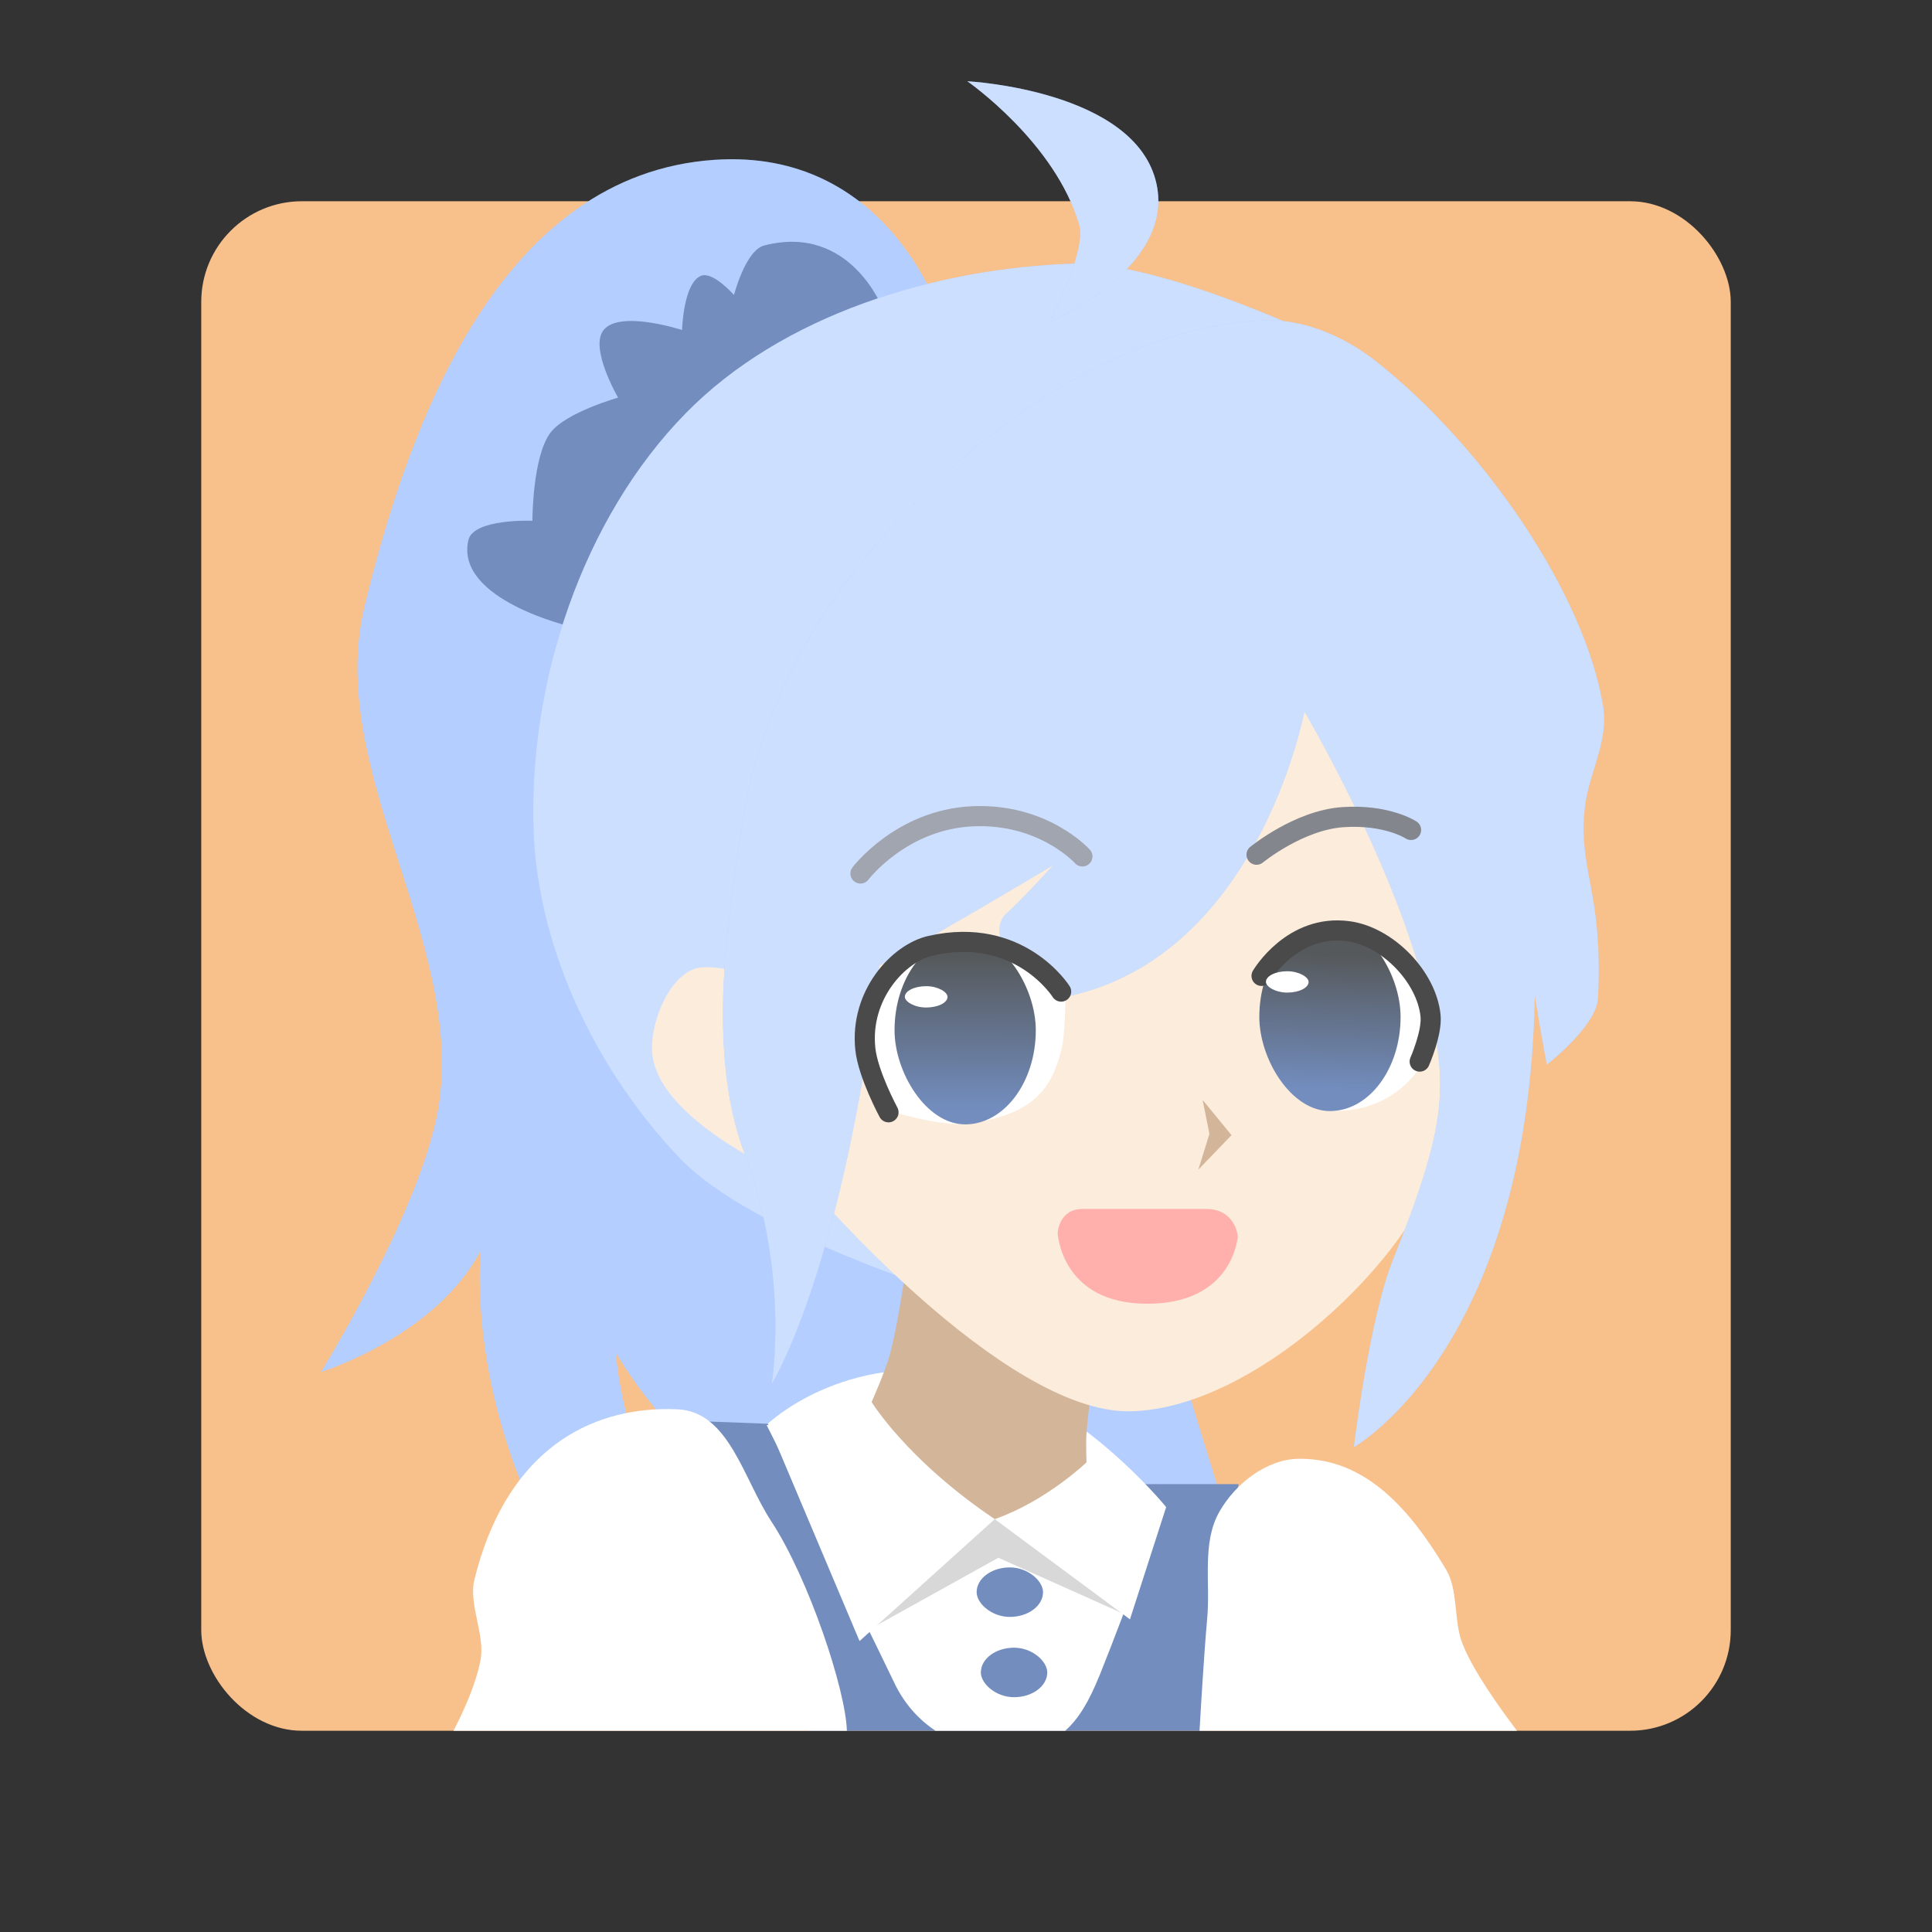 <?xml version="1.0" encoding="UTF-8" standalone="no"?>
<svg
   xmlns:dc="http://purl.org/dc/elements/1.1/"
   xmlns:cc="http://creativecommons.org/ns#"
   xmlns:rdf="http://www.w3.org/1999/02/22-rdf-syntax-ns#"
   xmlns:svg="http://www.w3.org/2000/svg"
   xmlns="http://www.w3.org/2000/svg"
   xmlns:xlink="http://www.w3.org/1999/xlink"
   xmlns:sodipodi="http://sodipodi.sourceforge.net/DTD/sodipodi-0.dtd"
   xmlns:inkscape="http://www.inkscape.org/namespaces/inkscape"
   viewBox="0 0 192 192"
   version="1.1"
   id="svg16"
   sodipodi:docname="elona_mobile.svg"
   inkscape:version="0.92.4 (5da689c313, 2019-01-14)">
  <rect x="0" y="0" width="192" height="192" fill="#333333" stroke="none"/>
  <sodipodi:namedview
     pagecolor="#ffffff"
     bordercolor="#666666"
     borderopacity="1"
     objecttolerance="10"
     gridtolerance="10"
     guidetolerance="10"
     inkscape:pageopacity="0"
     inkscape:pageshadow="2"
     inkscape:window-width="1920"
     inkscape:window-height="1017"
     id="namedview18"
     showgrid="false"
     inkscape:zoom="2.0838216"
     inkscape:cx="112.149"
     inkscape:cy="105.41737"
     inkscape:window-x="-8"
     inkscape:window-y="-8"
     inkscape:window-maximized="1"
     inkscape:current-layer="svg16"
     inkscape:snap-global="false">
    <inkscape:grid
       type="xygrid"
       id="grid827"
       spacingx="4"
       spacingy="4" />
  </sodipodi:namedview>
  <defs
     id="defs4">
    <linearGradient
       inkscape:collect="always"
       id="linearGradient984">
      <stop
         style="stop-color:#56595b;stop-opacity:1;"
         offset="0"
         id="stop980" />
      <stop
         style="stop-color:#728dbe;stop-opacity:1"
         offset="1"
         id="stop982" />
    </linearGradient>
    <style
       id="style2">.a{fill:none;stroke:#b1b5bd;stroke-linecap:round;stroke-linejoin:round;isolation:isolate;opacity:0.63;}</style>
    <linearGradient
       inkscape:collect="always"
       xlink:href="#linearGradient984"
       id="linearGradient986"
       x1="96.195"
       y1="95.085"
       x2="96.149"
       y2="110.186"
       gradientUnits="userSpaceOnUse" />
    <linearGradient
       inkscape:collect="always"
       xlink:href="#linearGradient984"
       id="linearGradient994"
       x1="132.362"
       y1="94.866"
       x2="131.892"
       y2="108.27"
       gradientUnits="userSpaceOnUse" />
  </defs>
  <rect
     class="a"
     x="20"
     y="20"
     width="152"
     height="152"
     rx="10"
     id="rect6"
     style="fill:#f8c18c;stroke:none;opacity:1" />
  <path
     style="fill:#9abeff;stroke:none;stroke-width:1px;stroke-linecap:butt;stroke-linejoin:miter;stroke-opacity:1"
     d="m 93.338,30.998 c 0,0 -5.238,-16.27 -22.315,-15.116 -21.158,1.429 -30.286,25.712 -34.792,44.39 -3.874,16.058 9.674,32.822 7.438,49.188 -1.375,10.065 -11.757,26.874 -11.757,26.874 0,0 11.292,-3.463 15.836,-11.997 -0.859,15.426 6.478,28.313 6.478,28.313 l 12.237,-1.92 c 0,0 -4.326,-6.457 -5.279,-16.316 5.754,9.569 13.677,14.637 13.677,14.637 l 48.469,5.999 c 0,0 -5.595,-17.346 -7.918,-26.154 C 106.882,96.549 93.338,30.998 93.338,30.998 Z"
     id="path841"
     inkscape:connector-curvature="0"
     sodipodi:nodetypes="cssscccccccsc" />
  <path
     style="fill:#ffffff;stroke:none;stroke-width:1px;stroke-linecap:butt;stroke-linejoin:miter;stroke-opacity:1;opacity:0.25"
     d="m 93.338,30.998 c 0,0 -5.238,-16.27 -22.315,-15.116 -21.158,1.429 -30.286,25.712 -34.792,44.39 -3.874,16.058 9.674,32.822 7.438,49.188 -1.375,10.065 -11.757,26.874 -11.757,26.874 0,0 11.292,-3.463 15.836,-11.997 -0.859,15.426 6.478,28.313 6.478,28.313 l 12.237,-1.92 c 0,0 -4.326,-6.457 -5.279,-16.316 5.754,9.569 13.677,14.637 13.677,14.637 l 48.469,5.999 c 0,0 -5.595,-17.346 -7.918,-26.154 C 106.882,96.549 93.338,30.998 93.338,30.998 Z"
     id="path841-2"
     inkscape:connector-curvature="0"
     sodipodi:nodetypes="cssscccccccsc" />
  <path
     style="fill:#728dbe;stroke:none;stroke-width:1px;stroke-linecap:butt;stroke-linejoin:miter;stroke-opacity:1"
     d="m 56.867,62.31 c 0,0 -11.697,-2.684 -10.318,-8.638 0.5,-2.157 6.359,-1.92 6.359,-1.92 0,0 0.001,-6.381 1.8,-8.758 1.522,-2.011 6.718,-3.479 6.718,-3.479 0,0 -2.88,-4.937 -1.44,-6.718 1.634,-2.021 7.798,0 7.798,0 0,0 0.124,-4.749 1.92,-5.399 1.18,-0.427 3.239,1.92 3.239,1.92 0,0 1.14,-4.437 2.999,-4.919 8.675,-2.248 11.877,6.478 11.877,6.478 z"
     id="path839"
     inkscape:connector-curvature="0"
     sodipodi:nodetypes="cscscscscscc" />
  <path
     style="fill:#9abeff;stroke:none;stroke-width:1px;stroke-linecap:butt;stroke-linejoin:miter;stroke-opacity:1"
     d="m 95.258,128.895 c 0,0 -20.476,-6.279 -27.594,-13.677 C 59.398,106.627 53.459,94.499 53.028,82.586 52.495,67.87 57.838,51.594 68.144,41.075 77.749,31.272 92.82,26.701 106.535,26.199 c 9.026,-0.33 25.914,7.918 25.914,7.918 L 84.7,90.744 Z"
     id="path835"
     inkscape:connector-curvature="0"
     sodipodi:nodetypes="cssssccc" />
  <path
     style="fill:#ffffff;stroke:none;stroke-width:1px;stroke-linecap:butt;stroke-linejoin:miter;stroke-opacity:1;opacity:0.5"
     d="m 95.258,128.895 c 0,0 -20.476,-6.279 -27.594,-13.677 -8.266,-8.591 -14.205,-20.719 -14.637,-32.632 -0.533,-14.716 4.811,-30.992 15.116,-41.51 9.605,-9.803 24.676,-14.375 38.391,-14.877 9.026,-0.33 25.914,7.918 25.914,7.918 L 84.7,90.744 Z"
     id="path835-7"
     inkscape:connector-curvature="0"
     sodipodi:nodetypes="cssssccc" />
  <path
     style="fill:#728dbe;stroke:none;stroke-width:1px;stroke-linecap:butt;stroke-linejoin:miter;stroke-opacity:1"
     d="M 69.943 141.252 L 80.465 172 L 119.572 172 L 123.092 147.49 L 112.773 147.49 L 76.303 141.492 L 69.943 141.252 z "
     id="path847" />
  <path
     style="fill:#ffffff;stroke:none;stroke-width:1px;stroke-linecap:butt;stroke-linejoin:miter;stroke-opacity:1"
     d="M 76.182 141.611 C 76.182 141.611 84.566 158.236 88.898 167.285 C 89.855 169.283 91.266 170.875 92.971 172 L 105.855 172 C 107.172 170.853 108.228 169.093 109.295 166.445 C 112.288 159.021 115.533 149.65 115.533 149.65 L 76.182 141.611 z "
     id="path849" />
  <path
     style="fill:#d8d8d8;stroke:none;stroke-width:1px;stroke-linecap:butt;stroke-linejoin:miter;stroke-opacity:1"
     d="m 86.26,162.007 12.957,-7.198 12.597,5.639 -2.639,-14.637 -23.155,-6.838 z"
     id="path909"
     inkscape:connector-curvature="0" />
  <path
     style="fill:#ffffff;stroke:none;stroke-width:1px;stroke-linecap:butt;stroke-linejoin:miter;stroke-opacity:1"
     d="m 96.337,136.573 c -12.499,-2.334 -20.035,4.919 -20.035,4.919 l 9.118,21.595 13.437,-12.117 13.437,9.958 3.599,-11.157 c 0,0 -9.167,-11.257 -19.555,-13.197 z"
     id="path843"
     inkscape:connector-curvature="0"
     sodipodi:nodetypes="scccccs" />
  <path
     style="fill:#d3b69a;stroke:none;stroke-width:1px;stroke-linecap:butt;stroke-linejoin:miter;stroke-opacity:1"
     d="m 86.62,139.332 c 0,0 1.364,-3.066 1.8,-4.679 1.308,-4.849 2.399,-14.877 2.399,-14.877 l 19.315,8.038 c 0,0 -1.799,9.718 -2.159,14.637 -0.07,0.957 0,2.879 0,2.879 0,0 -4.004,3.847 -9.118,5.639 -8.718,-5.859 -12.237,-11.637 -12.237,-11.637 z"
     id="path845"
     inkscape:connector-curvature="0"
     sodipodi:nodetypes="csccsccc" />
  <path
     style="fill:#fcecdc;stroke:none;stroke-width:1px;stroke-linecap:butt;stroke-linejoin:miter;stroke-opacity:1"
     d="m 112.319,140.252 c 13.365,-0.234 29.876,-17.396 30.71,-25.789 C 144.474,99.911 140.144,70.689 140.144,70.689 L 108.247,60.679 78.725,79.681 77.028,98.175 c 0,0 -3.872,-2.295 -7.296,-2.036 -3.047,0.231 -5.172,5.438 -4.92,8.483 0.604,7.307 15.609,13.234 15.609,13.234 0,0 19.257,22.617 31.897,22.396 z"
     id="path831"
     inkscape:connector-curvature="0"
     sodipodi:nodetypes="ssccccsscs" />
  <path
     style="fill:#9abeff;stroke:none;stroke-width:1px;stroke-linecap:butt;stroke-linejoin:miter;stroke-opacity:1"
     d="m 76.689,137.537 c 0,0 1.844,-10.829 -2.72,-22.963 C 70.159,104.443 72.347,90.866 73.846,81.349 76.114,66.948 84.646,55.286 94.843,46.257 103.31,38.76 114.255,32.346 125.553,31.835 c 3.968,-0.179 8.081,1.61 11.198,4.072 10.733,8.479 20.723,23.094 22.566,34.273 0.599,3.635 -1.577,6.846 -1.866,10.519 -0.49,6.22 1.867,7.954 1.357,18.494 -0.135,2.779 -5.09,6.617 -5.09,6.617 0,0 -1.224,-6.708 -1.188,-6.956 -0.612,35.284 -17.985,44.961 -17.985,44.961 0,0 1.527,-12.768 3.902,-18.663 5.566,-13.815 5.407,-17.468 3.393,-25.959 -3.113,-13.124 -12.216,-28.504 -12.216,-28.504 0,0 -4.636,25.025 -24.432,28.504 -2.998,0.527 -7.478,-6.229 -5.26,-8.314 2.469,-2.32 4.751,-4.92 4.751,-4.92 0,0 -10.054,6.058 -17.306,10.01 C 83.638,126.568 76.689,137.537 76.689,137.537 Z"
     id="path833"
     inkscape:connector-curvature="0"
     sodipodi:nodetypes="csssssssscccsscssccc" />
  <path
     style="fill:#9abeff;stroke:none;stroke-width:1px;stroke-linecap:butt;stroke-linejoin:miter;stroke-opacity:1"
     d="m 104.259,32.045 c 0,0 3.75,-7.053 2.996,-9.685 C 104.904,14.158 96.133,8.075 96.133,8.075 c 0,0 16.776,0.861 18.8,10.206 1.825,8.423 -10.674,13.764 -10.674,13.764 z"
     id="path837"
     inkscape:connector-curvature="0"
     sodipodi:nodetypes="cscsc" />
  <rect
     style="opacity:1;vector-effect:none;fill:#728dbe;fill-opacity:1;fill-rule:evenodd;stroke:none;stroke-width:16;stroke-linecap:round;stroke-linejoin:round;stroke-miterlimit:4;stroke-dasharray:none;stroke-opacity:1;paint-order:stroke fill markers"
     id="rect851"
     width="6.598"
     height="4.919"
     x="97.057"
     y="155.768"
     ry="2.459"
     rx="3.299" />
  <rect
     style="opacity:1;vector-effect:none;fill:#728dbe;fill-opacity:1;fill-rule:evenodd;stroke:none;stroke-width:16;stroke-linecap:round;stroke-linejoin:round;stroke-miterlimit:4;stroke-dasharray:none;stroke-opacity:1;paint-order:stroke fill markers"
     id="rect851-1"
     width="6.598"
     height="4.919"
     x="97.477"
     y="163.747"
     ry="2.459"
     rx="3.299" />
  <path
     style="fill:#ffffff;stroke:none;stroke-width:1px;stroke-linecap:butt;stroke-linejoin:miter;stroke-opacity:1"
     d="m 65.715,140.039 c -7.934,0.217 -15.555,4.751 -18.566,16.93 -0.613,2.48 1.095,5.531 0.6,8.037 -0.496,2.51 -1.734,5.171 -2.682,6.994 h 39.094 c -0.103,-4.046 -3.804,-15.164 -7.498,-20.791 -2.826,-4.305 -4.213,-10.934 -9.357,-11.156 -0.53,-0.023 -1.061,-0.028 -1.59,-0.014 z"
     id="path868"
     inkscape:connector-curvature="0"
     sodipodi:nodetypes="cssccscc" />
  <path
     style="fill:#ffffff;stroke:none;stroke-width:1px;stroke-linecap:butt;stroke-linejoin:miter;stroke-opacity:1"
     d="m 129.09,144.971 c -3.223,0.031 -6.33,2.474 -7.918,5.279 -1.745,3.082 -0.88,7.029 -1.199,10.557 -0.324,3.582 -0.663,9.425 -0.764,11.193 h 31.547 c -1.795,-2.373 -4.464,-6.107 -5.471,-8.793 -0.808,-2.155 -0.379,-5.223 -1.559,-7.199 -3.46,-5.797 -7.886,-11.103 -14.637,-11.037 z"
     id="path870"
     inkscape:connector-curvature="0"
     sodipodi:nodetypes="cccccscc" />
  <path
     style="fill:#ffffff;stroke:none;stroke-width:1px;stroke-linecap:butt;stroke-linejoin:miter;stroke-opacity:1;opacity:0.5"
     d="m 76.689,137.537 c 0,0 1.844,-10.829 -2.72,-22.963 C 70.159,104.443 72.347,90.866 73.846,81.349 76.114,66.948 84.646,55.286 94.843,46.257 103.31,38.76 114.255,32.346 125.553,31.835 c 3.968,-0.179 8.081,1.61 11.198,4.072 10.733,8.479 20.723,23.094 22.566,34.273 0.599,3.635 -1.577,6.846 -1.866,10.519 -0.49,6.22 1.867,7.954 1.357,18.494 -0.135,2.779 -5.09,6.617 -5.09,6.617 0,0 -1.224,-6.708 -1.188,-6.956 -0.612,35.284 -17.985,44.961 -17.985,44.961 0,0 1.527,-12.768 3.902,-18.663 5.566,-13.815 5.407,-17.468 3.393,-25.959 -3.113,-13.124 -12.216,-28.504 -12.216,-28.504 0,0 -4.636,25.025 -24.432,28.504 -2.998,0.527 -7.478,-6.229 -5.26,-8.314 2.469,-2.32 4.751,-4.92 4.751,-4.92 0,0 -10.054,6.058 -17.306,10.01 C 83.638,126.568 76.689,137.537 76.689,137.537 Z"
     id="path833-9"
     inkscape:connector-curvature="0"
     sodipodi:nodetypes="csssssssscccsscssccc" />
  <path
     style="fill:#ffffff;stroke:none;stroke-width:1px;stroke-linecap:butt;stroke-linejoin:miter;stroke-opacity:1;opacity:0.5"
     d="m 104.259,32.045 c 0,0 3.75,-7.053 2.996,-9.685 C 104.904,14.158 96.133,8.075 96.133,8.075 c 0,0 16.776,0.861 18.8,10.206 1.825,8.423 -10.674,13.764 -10.674,13.764 z"
     id="path837-0"
     inkscape:connector-curvature="0"
     sodipodi:nodetypes="cscsc" />
  <path
     style="fill:#ffffff;stroke:none;stroke-width:1px;stroke-linecap:butt;stroke-linejoin:miter;stroke-opacity:1"
     d="m 88.057,110.306 c 0,0 5.356,1.694 8.059,1.357 6.57,-0.819 8.356,-3.482 9.332,-7.211 0.472,-1.803 0.424,-5.599 0.424,-5.599 l -5.09,-4.326 -6.702,-1.018 -6.702,3.648 -1.357,6.532 z"
     id="path953"
     inkscape:connector-curvature="0"
     sodipodi:nodetypes="csscccccc" />
  <rect
     style="opacity:1;vector-effect:none;fill:url(#linearGradient986);fill-opacity:1;fill-rule:evenodd;stroke:none;stroke-width:2;stroke-linecap:round;stroke-linejoin:round;stroke-miterlimit:4;stroke-dasharray:none;stroke-opacity:1;paint-order:stroke fill markers"
     id="rect951"
     width="14.037"
     height="18.716"
     x="88.899"
     y="93.023"
     ry="9.358"
     rx="7.018" />
  <path
     style="fill:none;stroke:#4a4a4a;stroke-width:2;stroke-linecap:round;stroke-linejoin:round;stroke-miterlimit:4;stroke-dasharray:none;stroke-opacity:1"
     d="m 88.299,110.539 c 0,0 -2.034,-3.767 -2.303,-6.292 -0.568,-5.337 3.271,-9.536 6.502,-10.264 8.848,-1.995 12.957,4.559 12.957,4.559"
     id="path947"
     inkscape:connector-curvature="0"
     sodipodi:nodetypes="cssc" />
  <path
     style="fill:#ffffff;stroke:none;stroke-width:1px;stroke-linecap:butt;stroke-linejoin:miter;stroke-opacity:1"
     d="m 132.424,110.391 c 6.147,0.189 8.738,-4.411 8.738,-4.411 l 1.527,-5.599 -3.987,-6.193 -7.805,-1.357 -5.175,3.902 c 0,0 1.633,13.502 6.702,13.658 z"
     id="path970"
     inkscape:connector-curvature="0"
     sodipodi:nodetypes="scccccs" />
  <rect
     style="opacity:1;vector-effect:none;fill:url(#linearGradient994);fill-opacity:1;fill-rule:evenodd;stroke:none;stroke-width:2;stroke-linecap:round;stroke-linejoin:round;stroke-miterlimit:4;stroke-dasharray:none;stroke-opacity:1;paint-order:stroke fill markers"
     id="rect951-2"
     width="14.037"
     height="18.716"
     x="125.151"
     y="91.701"
     ry="9.358"
     rx="7.018" />
  <path
     style="fill:none;stroke:#4a4a4a;stroke-width:2;stroke-linecap:round;stroke-linejoin:round;stroke-miterlimit:4;stroke-dasharray:none;stroke-opacity:1"
     d="m 125.371,96.982 c 0,0 3.044,-5.203 8.638,-4.439 3.867,0.528 7.764,4.515 8.158,8.398 0.173,1.7 -1.08,4.559 -1.08,4.559"
     id="path949"
     inkscape:connector-curvature="0"
     sodipodi:nodetypes="cssc" />
  <rect
     style="opacity:1;vector-effect:none;fill:#ffffff;fill-opacity:1;fill-rule:evenodd;stroke:none;stroke-width:2;stroke-linecap:round;stroke-linejoin:round;stroke-miterlimit:4;stroke-dasharray:none;stroke-opacity:1;paint-order:stroke fill markers"
     id="rect996"
     width="4.242"
     height="2.121"
     x="89.923"
     y="98.005"
     ry="1.06"
     rx="2.121" />
  <rect
     style="opacity:1;vector-effect:none;fill:#ffffff;fill-opacity:1;fill-rule:evenodd;stroke:none;stroke-width:2;stroke-linecap:round;stroke-linejoin:round;stroke-miterlimit:4;stroke-dasharray:none;stroke-opacity:1;paint-order:stroke fill markers"
     id="rect996-3"
     width="4.242"
     height="2.121"
     x="125.807"
     y="96.521"
     ry="1.06"
     rx="2.121" />
  <path
     style="fill:none;stroke:#a0a5af;stroke-width:2;stroke-linecap:round;stroke-linejoin:round;stroke-opacity:1;stroke-miterlimit:4;stroke-dasharray:none"
     d="m 85.512,86.807 c 0,0 4.045,-5.351 11.113,-5.684 7.068,-0.333 10.943,3.987 10.943,3.987"
     id="path1013"
     inkscape:connector-curvature="0"
     sodipodi:nodetypes="czc" />
  <path
     style="fill:none;stroke:#83868c;stroke-width:2;stroke-linecap:round;stroke-linejoin:round;stroke-opacity:1;stroke-miterlimit:4;stroke-dasharray:none"
     d="m 124.874,84.941 c 0,0 4.18,-3.428 8.568,-3.733 4.388,-0.305 6.787,1.272 6.787,1.272"
     id="path1015"
     inkscape:connector-curvature="0"
     sodipodi:nodetypes="czc" />
  <path
     style="fill:#ffb0ac;stroke:none;stroke-width:1px;stroke-linecap:butt;stroke-linejoin:miter;stroke-opacity:1"
     d="m 105.108,122.522 c 0,0 0.117,-2.375 2.46,-2.375 4.1,0 8.201,0 12.301,0 2.925,0 3.139,2.715 3.139,2.715 0,0 -0.395,6.702 -8.992,6.702 -8.597,0 -8.907,-7.041 -8.907,-7.041 z"
     id="path1017"
     inkscape:connector-curvature="0"
     sodipodi:nodetypes="cssczc" />
  <path
     style="fill:#d3b69a;stroke:none;stroke-width:1.408px;stroke-linecap:butt;stroke-linejoin:miter;stroke-opacity:1"
     d="m 119.514,109.305 2.873,3.506 -3.295,3.422 1.098,-3.548 z"
     id="path1019"
     inkscape:connector-curvature="0" />
</svg>
